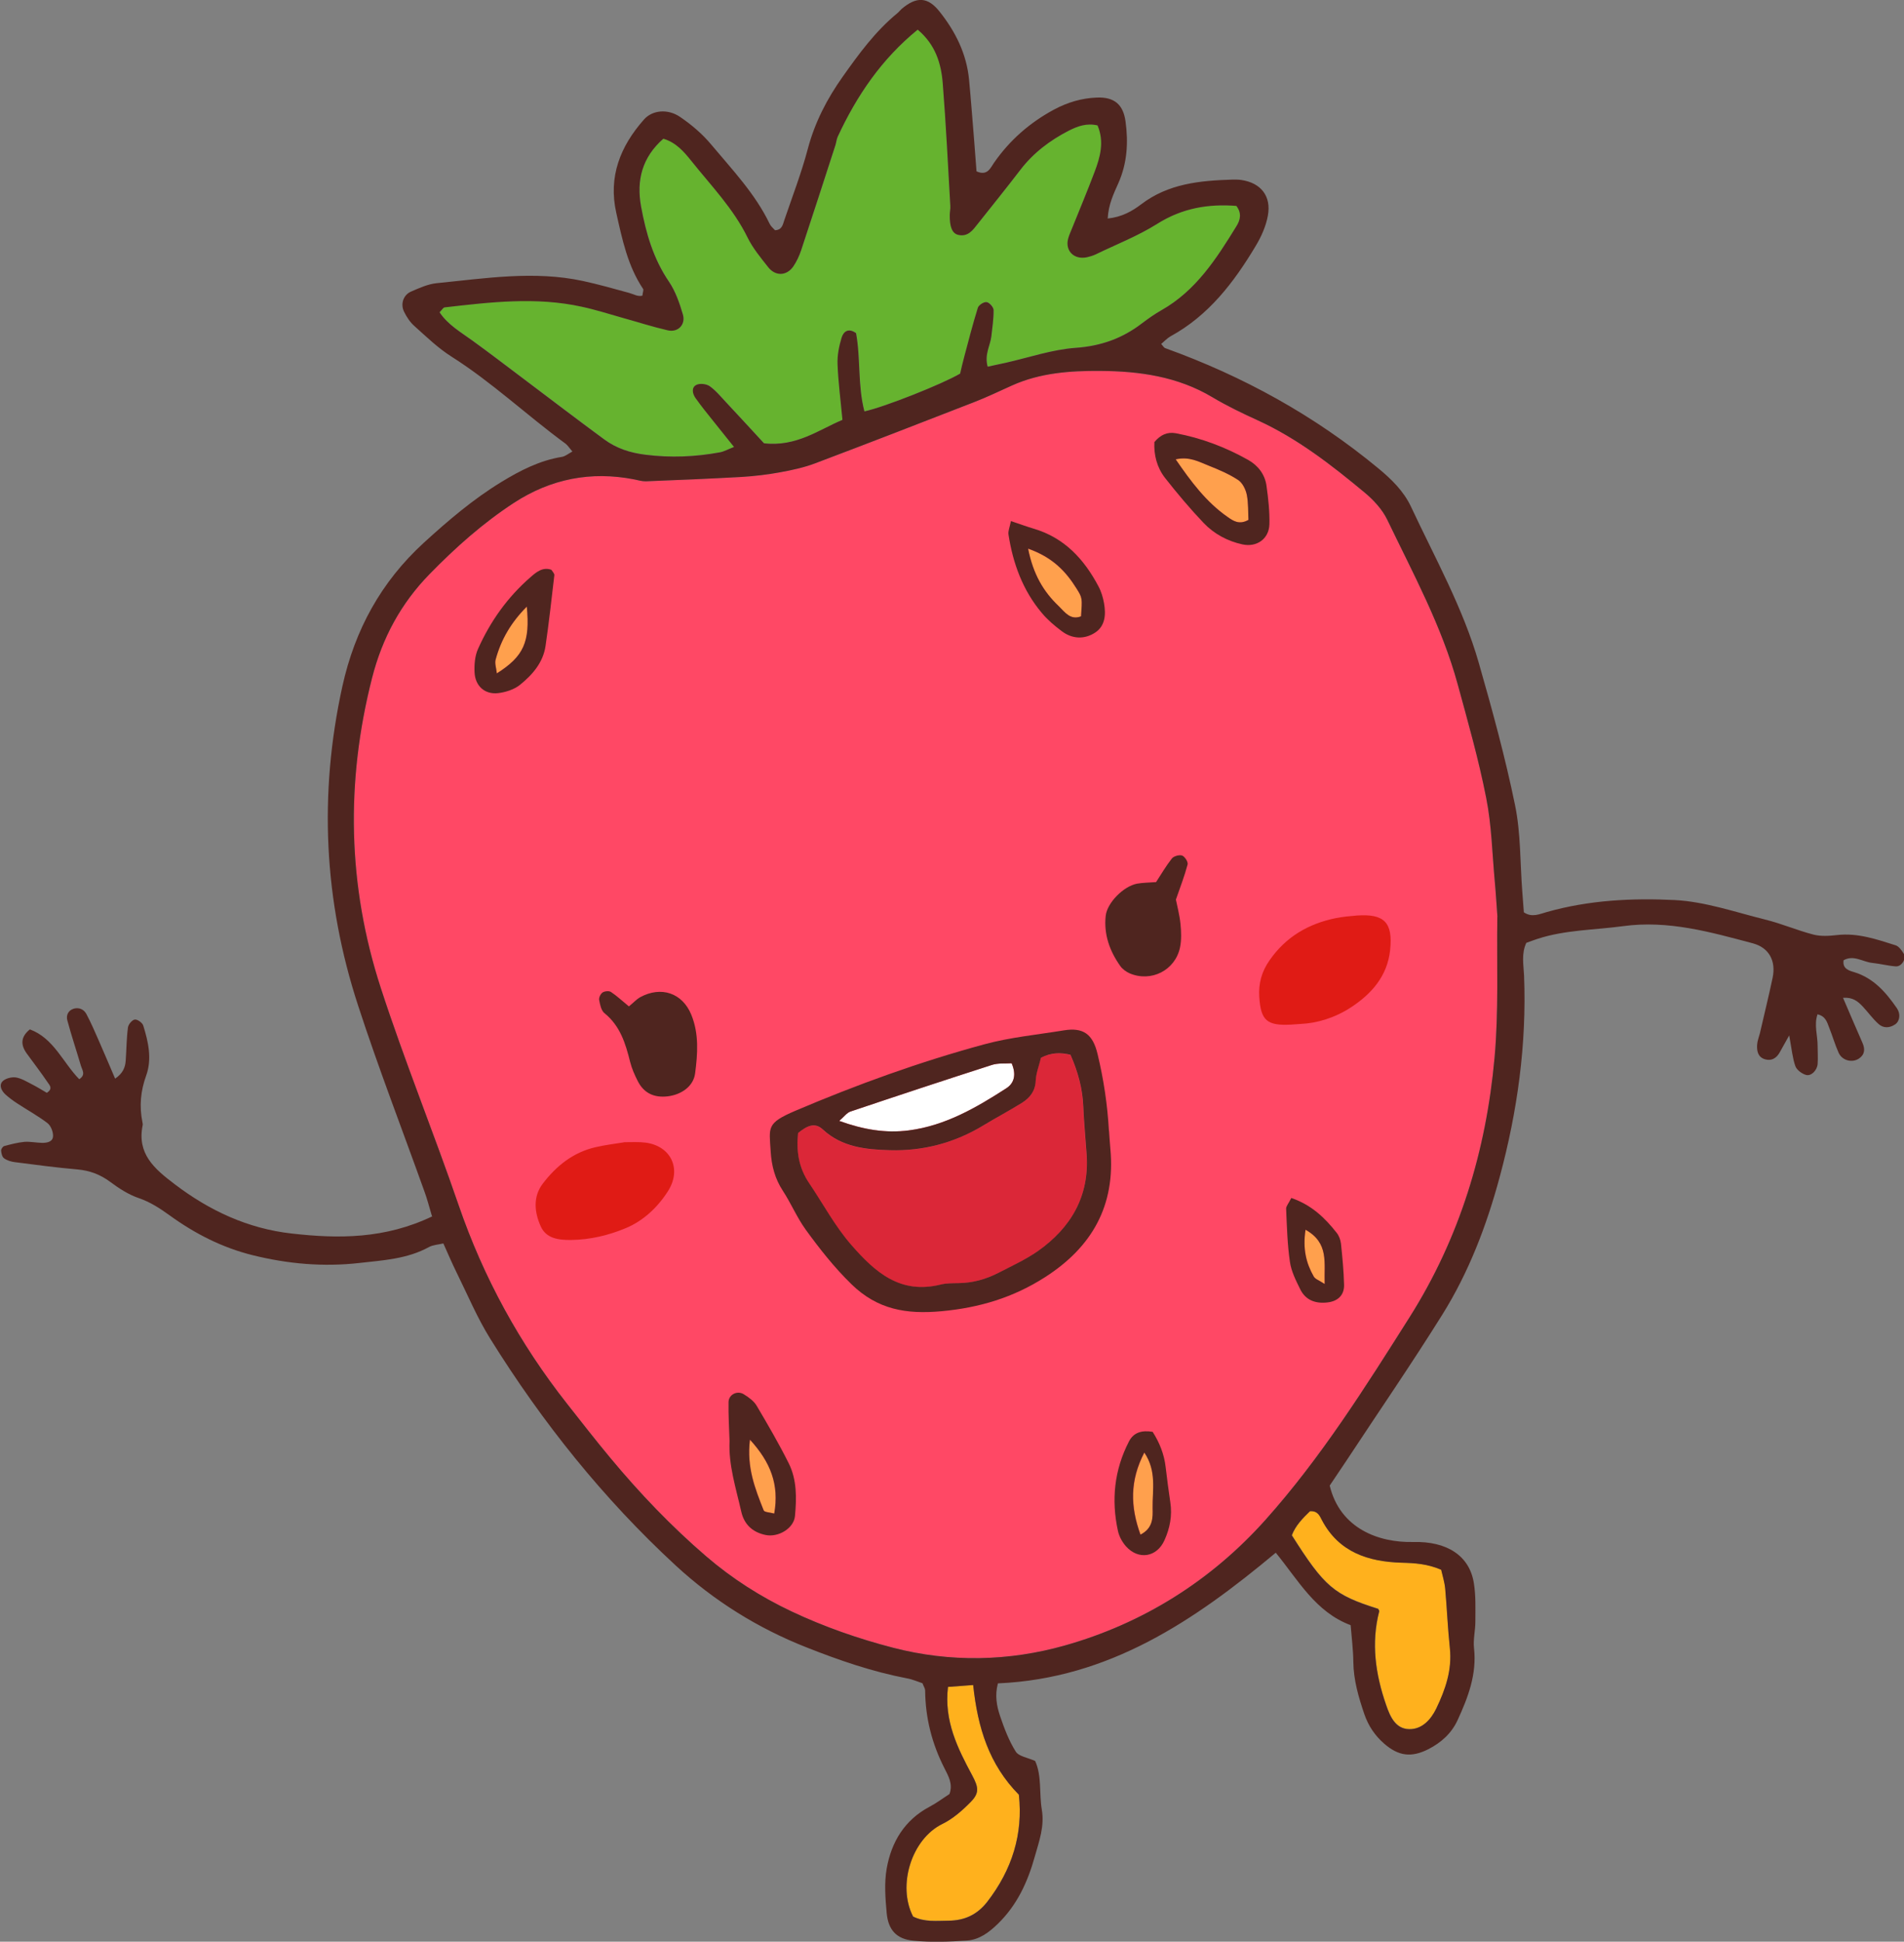 <?xml version="1.0" encoding="UTF-8"?><svg xmlns="http://www.w3.org/2000/svg" viewBox="0 0 170.84 174.16"><rect x="0" y="0" width="170.84" height="174.16" fill="#808080" stroke="none"/><defs><style>.cls-1{fill:#fff;}.cls-1,.cls-2,.cls-3,.cls-4,.cls-5,.cls-6,.cls-7{fill-rule:evenodd;}.cls-2{fill:#66b32f;}.cls-8{isolation:isolate;}.cls-3{fill:#4f251f;}.cls-9{mix-blend-mode:multiply;}.cls-4{fill:#ffa04d;}.cls-10{fill:#ff4865;}.cls-5{fill:#db2738;}.cls-6{fill:#e01b15;}.cls-7{fill:#ffb11d;}</style></defs><g class="cls-8"><g id="Layer_2"><g id="OBJECTS"><path class="cls-10" d="M134.36,82.24c-.08-1.06-.14-2.13-.24-3.2-.23-2.5-.28-5.03-.77-7.48-.67-3.42-1.63-6.79-2.55-10.16-1.42-5.22-4.01-9.96-6.33-14.79-.45-.93-1.24-1.78-2.05-2.45-2.96-2.46-6.01-4.83-9.55-6.45-1.38-.63-2.76-1.29-4.07-2.07-3.12-1.87-6.57-2.35-10.08-2.37-2.68-.02-5.38.17-7.9,1.3-1.14.51-2.27,1.06-3.44,1.51-4.75,1.85-9.5,3.69-14.27,5.49-.99.37-2.05.6-3.1.79-1.14.21-2.31.35-3.47.42-2.86.16-5.72.28-8.58.39-.35.01-.71-.1-1.06-.17-3.88-.76-7.47-.05-10.78,2.1-2.79,1.82-5.26,4.02-7.58,6.4-2.57,2.63-4.24,5.73-5.15,9.29-2.39,9.36-2.2,18.67.78,27.83,2.13,6.55,4.74,12.95,6.98,19.47,2.24,6.52,5.49,12.44,9.74,17.83,1.28,1.62,2.54,3.25,3.86,4.83,2.64,3.18,5.48,6.15,8.62,8.85,2.33,2,4.89,3.63,7.66,4.94,2.93,1.38,5.97,2.44,9.09,3.25,5.16,1.34,10.41,1.22,15.43-.2,7.01-1.98,13.12-5.81,18-11.27,4.97-5.56,8.94-11.87,12.92-18.16,4.5-7.11,6.88-14.96,7.63-23.28.38-4.18.19-8.41.25-12.64Z"/><path class="cls-2" d="M110.95,18.47c.49.66.33,1.27,0,1.81-1.79,2.91-3.62,5.78-6.72,7.53-.62.35-1.21.77-1.78,1.2-1.75,1.34-3.67,2.02-5.92,2.18-2.11.15-4.19.87-6.28,1.34-.5.11-1.01.22-1.62.35-.32-1.08.23-1.88.33-2.72.09-.79.21-1.58.2-2.37,0-.25-.37-.67-.62-.7-.24-.03-.71.26-.79.5-.46,1.45-.83,2.92-1.22,4.39-.14.52-.25,1.04-.37,1.52-1.57.93-6.81,3.02-8.59,3.39-.61-2.32-.34-4.75-.75-7.02-.72-.52-1.14-.09-1.3.42-.23.76-.39,1.57-.36,2.36.06,1.6.27,3.19.44,5-2.11.89-4.14,2.44-7.04,2.1-1.05-1.14-2.2-2.38-3.35-3.62-.49-.52-.95-1.1-1.52-1.5-.3-.21-.9-.27-1.21-.11-.45.24-.33.8-.06,1.18.52.73,1.09,1.42,1.64,2.12.55.7,1.11,1.39,1.81,2.26-.53.21-.88.41-1.26.48-2.21.41-4.42.5-6.67.22-1.39-.17-2.62-.57-3.72-1.38-2.45-1.8-4.86-3.65-7.3-5.48-1.5-1.13-2.99-2.27-4.51-3.37-1.06-.77-2.22-1.43-2.96-2.55.23-.22.33-.43.46-.44,4.09-.47,8.19-.97,12.29-.06,1.22.27,2.41.65,3.61.98,1.37.38,2.73.82,4.12,1.14.92.21,1.63-.52,1.35-1.43-.31-1.02-.66-2.07-1.25-2.94-1.41-2.06-2.06-4.35-2.5-6.74-.43-2.36.1-4.41,2-6.08,1.14.33,1.85,1.16,2.5,1.98,1.78,2.23,3.79,4.3,5.07,6.91.47.95,1.17,1.8,1.84,2.64.65.83,1.65.79,2.25-.07.3-.43.53-.93.7-1.44,1.04-3.14,2.06-6.29,3.08-9.44.08-.25.1-.54.21-.77,1.7-3.68,3.94-6.96,7.17-9.59,1.61,1.34,2.11,3.04,2.25,4.82.29,3.66.47,7.32.68,10.99.02.27-.05.54-.05.8-.02,1.09.22,1.68.77,1.8.87.19,1.29-.44,1.74-.99,1.28-1.61,2.57-3.21,3.82-4.84,1.17-1.53,2.65-2.64,4.35-3.52.81-.41,1.62-.7,2.58-.47.62,1.47.24,2.84-.27,4.18-.63,1.67-1.33,3.32-1.99,4.98-.13.33-.29.66-.38,1-.29,1.1.55,1.92,1.71,1.66.26-.06.52-.13.76-.25,1.85-.89,3.79-1.65,5.52-2.74,2.25-1.42,4.61-1.81,7.12-1.61Z"/><g class="cls-9"><path class="cls-7" d="M123.64,144.29c-3.94-1.25-4.79-1.97-7.72-6.59.33-.87,1-1.55,1.63-2.16.71-.05.88.45,1.07.8,1.52,2.9,4.19,3.74,7.16,3.82,1.18.03,2.3.1,3.54.63.11.49.3,1.08.36,1.68.16,1.78.23,3.57.42,5.35.21,1.96-.4,3.71-1.22,5.42-.49,1.02-1.29,1.88-2.43,1.85-1.23-.03-1.71-1.13-2.07-2.17-.96-2.74-1.36-5.53-.62-8.4.02-.06-.07-.16-.11-.24Z"/><path class="cls-7" d="M87.32,151.14c.41,3.85,1.43,7.12,4.1,9.83.39,3.52-.61,6.73-2.84,9.61-.89,1.14-2.02,1.68-3.47,1.69-1.08,0-2.15.14-3.18-.37-1.44-2.78-.14-6.96,2.63-8.31.94-.46,1.78-1.19,2.52-1.95.8-.81.73-1.32.16-2.39-1.31-2.44-2.54-4.9-2.18-7.95.68-.05,1.35-.1,2.26-.17Z"/></g><path class="cls-5" d="M71.61,101.63c.75-.6,1.46-1,2.22-.3,1.71,1.58,3.86,1.79,5.99,1.85,3,.09,5.84-.66,8.43-2.24,1.14-.7,2.33-1.32,3.47-2.03.7-.44,1.16-1.04,1.2-1.96.03-.69.3-1.37.47-2.06.9-.46,1.75-.48,2.65-.27.68,1.52,1.09,3.04,1.15,4.67.05,1.43.2,2.86.3,4.29.26,3.75-1.41,6.56-4.38,8.65-1.09.77-2.32,1.34-3.52,1.94-1.13.57-2.33.91-3.61.93-.54,0-1.09,0-1.6.13-3.6.89-5.84-1.09-8-3.55-1.49-1.7-2.52-3.67-3.77-5.52-.96-1.43-1.18-2.93-1.01-4.52Z"/><path class="cls-1" d="M90.77,95.37c.42.96.27,1.76-.47,2.24-2.7,1.74-5.46,3.35-8.74,3.78-2.08.27-4.07-.06-6.26-.85.43-.37.68-.73,1.01-.84,4.22-1.42,8.45-2.82,12.69-4.18.56-.18,1.2-.11,1.77-.15Z"/><path class="cls-4" d="M112.02,46.63c-.83.47-1.37.09-1.87-.26-1.91-1.33-3.28-3.15-4.66-5.17,1.23-.28,2.1.22,2.97.57.91.36,1.82.75,2.63,1.28.39.26.68.84.78,1.32.16.76.12,1.56.15,2.26Z"/><path class="cls-4" d="M67.29,129.13c1.85,2.03,2.64,4.03,2.18,6.63-.38-.11-.88-.11-.95-.29-.75-1.92-1.54-3.86-1.23-6.34Z"/><path class="cls-4" d="M44.58,60.4c-.05-.48-.21-.89-.11-1.23.48-1.8,1.39-3.35,2.8-4.76.31,3.16-.27,4.46-2.69,5.99Z"/><path class="cls-4" d="M92.25,49.22c2.21.78,3.39,2.05,4.34,3.57.54.86.52.87.41,2.5-.97.38-1.47-.4-2-.91-1.36-1.29-2.29-2.84-2.75-5.15Z"/><path class="cls-4" d="M102.68,130.28c1.14,1.68.72,3.39.75,5,.02.82.05,1.78-1.09,2.37-.91-2.5-.97-4.83.35-7.37Z"/><path class="cls-4" d="M117.14,110.3c2.13,1.19,1.66,2.95,1.72,4.87-.48-.32-.85-.43-.98-.67-.68-1.19-1-2.47-.74-4.2Z"/><path class="cls-6" d="M116.74,91.84c-.51.04-.69.05-.87.06-2.2.12-2.74-.36-2.88-2.48-.08-1.21.22-2.28.92-3.28,1.46-2.11,3.49-3.29,5.96-3.79.61-.12,1.24-.18,1.86-.23,2.47-.18,3.27.61,3,3.11-.25,2.31-1.65,3.91-3.52,5.13-1.45.95-3.08,1.42-4.48,1.48Z"/><path class="cls-6" d="M56,102.45c.69,0,1.32-.04,1.93.04,2.28.3,3.27,2.38,2,4.36-.92,1.44-2.19,2.64-3.76,3.3-1.55.65-3.21,1.05-4.93,1.07-1.12.01-2.24-.12-2.73-1.24-.56-1.25-.7-2.64.19-3.81,1.21-1.59,2.73-2.81,4.73-3.27.86-.2,1.75-.31,2.57-.44Z"/><path class="cls-3" d="M38.76,109.09c-.26-.87-.43-1.55-.67-2.2-1.99-5.56-4.13-11.08-5.96-16.7-3.07-9.39-3.54-18.94-1.41-28.63,1.12-5.07,3.47-9.36,7.3-12.87,2.19-2,4.43-3.91,6.97-5.46,1.69-1.03,3.44-1.93,5.43-2.25.31-.05.59-.3.94-.48-.27-.31-.41-.54-.61-.7-3.47-2.54-6.6-5.51-10.25-7.82-1.2-.76-2.25-1.78-3.31-2.73-.39-.34-.7-.81-.93-1.28-.35-.7-.07-1.52.63-1.82.74-.32,1.51-.67,2.29-.75,4.36-.43,8.73-1.14,13.11-.2,1.39.3,2.77.69,4.15,1.07.41.11.78.36,1.2.25.03-.29.13-.51.06-.61-1.38-2.06-1.87-4.44-2.4-6.8-.74-3.26.36-6,2.49-8.4.74-.83,2.11-.98,3.22-.23,1.03.7,2.01,1.53,2.8,2.48,1.89,2.26,3.95,4.41,5.25,7.12.11.23.33.4.48.57.64-.02.7-.52.84-.92.72-2.12,1.53-4.21,2.1-6.37.63-2.38,1.72-4.49,3.14-6.49,1.45-2.05,2.93-4.07,4.89-5.68.14-.11.25-.26.38-.38,1.35-1.15,2.37-1.1,3.43.25,1.42,1.79,2.41,3.78,2.63,6.08.17,1.78.3,3.57.45,5.36.08.98.15,1.96.22,2.87.99.44,1.25-.32,1.57-.77,1.41-2.03,3.21-3.6,5.38-4.77,1.21-.65,2.49-1.03,3.85-1.08,1.55-.06,2.36.61,2.57,2.14.26,1.89.15,3.75-.64,5.53-.42.95-.89,1.9-.96,3.18,1.26-.13,2.2-.66,3.01-1.28,2.43-1.85,5.26-2.12,8.15-2.21.27,0,.54-.01.81.03,1.76.25,2.73,1.44,2.4,3.21-.17.94-.59,1.88-1.09,2.71-1.95,3.26-4.22,6.24-7.65,8.11-.3.17-.55.45-.83.68.15.16.24.34.37.38,6.97,2.51,13.37,6.03,19.09,10.76,1.19.98,2.29,2.05,2.95,3.45,2.16,4.62,4.68,9.1,6.09,14.03,1.21,4.22,2.37,8.46,3.25,12.75.52,2.52.45,5.17.65,7.76.05.61.09,1.22.14,1.85.73.5,1.42.15,2.08-.03,3.75-1.06,7.63-1.26,11.45-1.07,2.73.14,5.43,1.08,8.12,1.75,1.47.36,2.87.97,4.34,1.35.67.17,1.42.12,2.12.04,1.85-.21,3.54.38,5.25.92.29.09.54.45.72.74.27.44-.18,1.19-.71,1.15-.7-.05-1.4-.24-2.1-.31-.86-.09-1.68-.75-2.58-.24-.12.76.48.93.96,1.07,1.74.54,2.84,1.81,3.82,3.23.35.5.27,1.16-.15,1.45-.5.34-1.06.36-1.49-.03-.53-.47-.95-1.07-1.44-1.59-.42-.44-.88-.83-1.75-.76.62,1.44,1.17,2.74,1.74,4.03.25.56.22,1.05-.3,1.41-.62.42-1.51.19-1.83-.5-.33-.73-.55-1.51-.85-2.26-.19-.48-.31-1.03-1.05-1.2-.33.96.02,1.91.01,2.85,0,.54.04,1.07,0,1.61-.05.58-.59,1.12-1.06.97-.37-.11-.82-.45-.94-.79-.25-.71-.32-1.49-.55-2.75-.45.81-.65,1.17-.85,1.52-.29.52-.73.8-1.33.62-.63-.19-.73-.74-.7-1.29.02-.35.16-.69.25-1.04.38-1.66.79-3.31,1.14-4.97.32-1.51-.31-2.71-1.78-3.1-3.8-1.01-7.58-2.09-11.63-1.54-2.57.35-5.19.33-7.68,1.14-.33.11-.66.23-1.01.36-.46.99-.24,1.99-.2,2.94.24,6.14-.59,12.15-2.19,18.07-1.17,4.35-2.77,8.54-5.16,12.36-2.75,4.4-5.7,8.69-8.56,13.03-.54.81-1.08,1.62-1.53,2.28.93,3.87,4.42,5.13,7.49,5.06,3.02-.08,5.04,1.22,5.44,3.66.19,1.14.14,2.32.14,3.48,0,.8-.21,1.61-.12,2.39.26,2.34-.54,4.42-1.48,6.46-.54,1.17-1.47,2.01-2.63,2.6-1.51.76-2.66.62-3.95-.5-.83-.72-1.42-1.6-1.78-2.64-.52-1.53-.97-3.06-.99-4.7-.01-1.07-.15-2.14-.24-3.29-3.16-1.18-4.69-4.02-6.72-6.5-7.31,6.11-14.97,11.29-24.93,11.72-.29,1.08-.11,2.04.2,2.95.37,1.09.79,2.2,1.4,3.17.27.43,1.07.54,1.74.84.61,1.34.35,2.9.6,4.38.25,1.48-.24,2.81-.63,4.19-.64,2.29-1.59,4.36-3.32,6.04-.8.78-1.68,1.43-2.78,1.5-1.6.11-3.22.17-4.81.01-1.51-.15-2.24-.97-2.38-2.47-.12-1.32-.23-2.7,0-4,.42-2.38,1.6-4.35,3.84-5.54.63-.33,1.21-.77,1.79-1.14.34-.9-.11-1.64-.45-2.32-1.12-2.2-1.71-4.51-1.73-6.98,0-.16-.12-.33-.24-.64-.4-.13-.88-.35-1.39-.44-3.09-.59-6.06-1.61-8.97-2.76-4.38-1.72-8.32-4.17-11.79-7.37-6.5-6-11.97-12.84-16.63-20.33-1.18-1.89-2.05-3.98-3.04-5.98-.39-.79-.74-1.61-1.17-2.57-.47.11-.93.13-1.28.32-1.95,1.07-4.09,1.19-6.23,1.43-3.25.37-6.42.09-9.58-.69-2.75-.68-5.19-1.93-7.46-3.57-.87-.63-1.74-1.2-2.79-1.56-.91-.31-1.77-.87-2.55-1.45-.9-.67-1.85-1.02-2.96-1.12-1.87-.16-3.73-.41-5.59-.65-.34-.04-.71-.15-.98-.35-.17-.12-.24-.44-.26-.68-.01-.13.14-.37.27-.41.59-.16,1.2-.32,1.81-.38.53-.04,1.07.08,1.61.09.46,0,.98-.1.97-.65,0-.38-.21-.9-.5-1.12-.85-.65-1.8-1.17-2.7-1.76-.37-.24-.74-.51-1.07-.81-.35-.32-.6-.81-.27-1.17.25-.27.81-.41,1.19-.36.51.08.99.38,1.46.62.47.24.92.52,1.33.76.58-.37.24-.7.08-.93-.6-.89-1.26-1.74-1.89-2.61-.55-.77-.54-1.48.29-2.15,2.15.8,2.96,2.97,4.43,4.47.61-.4.27-.82.16-1.17-.4-1.37-.86-2.73-1.23-4.11-.12-.44.07-.9.59-1.05.49-.13.91.08,1.13.5.42.79.77,1.61,1.13,2.43.46,1.05.91,2.11,1.44,3.35.71-.49.91-1.02.95-1.63.07-.98.07-1.97.2-2.95.03-.28.36-.68.61-.72.23-.04.68.28.76.53.46,1.46.8,3,.27,4.48-.51,1.4-.63,2.77-.34,4.2.02.09.04.18.02.27-.52,2.55,1.03,3.89,2.85,5.27,3.15,2.4,6.6,4,10.51,4.44,4.2.48,8.39.5,12.67-1.56ZM134.36,82.24c-.08-1.06-.14-2.13-.24-3.2-.23-2.5-.28-5.03-.77-7.48-.67-3.42-1.63-6.79-2.55-10.16-1.42-5.22-4.01-9.96-6.33-14.79-.45-.93-1.24-1.78-2.05-2.45-2.96-2.46-6.01-4.83-9.55-6.45-1.38-.63-2.76-1.29-4.07-2.07-3.12-1.87-6.57-2.35-10.08-2.37-2.68-.02-5.38.17-7.9,1.3-1.14.51-2.27,1.06-3.44,1.51-4.75,1.85-9.5,3.69-14.27,5.49-.99.37-2.05.6-3.1.79-1.14.21-2.31.35-3.47.42-2.86.16-5.72.28-8.58.39-.35.01-.71-.1-1.06-.17-3.88-.76-7.47-.05-10.78,2.1-2.79,1.82-5.26,4.02-7.58,6.4-2.57,2.63-4.24,5.73-5.15,9.29-2.39,9.36-2.2,18.67.78,27.83,2.13,6.55,4.74,12.95,6.98,19.47,2.24,6.52,5.49,12.44,9.74,17.83,1.28,1.62,2.54,3.25,3.86,4.83,2.64,3.18,5.48,6.15,8.62,8.85,2.33,2,4.89,3.63,7.66,4.94,2.93,1.38,5.97,2.44,9.09,3.25,5.16,1.34,10.41,1.22,15.43-.2,7.01-1.98,13.12-5.81,18-11.27,4.97-5.56,8.94-11.87,12.92-18.16,4.5-7.11,6.88-14.96,7.63-23.28.38-4.18.19-8.41.25-12.64ZM110.95,18.47c-2.51-.2-4.87.19-7.12,1.61-1.73,1.09-3.67,1.84-5.52,2.74-.24.11-.5.19-.76.25-1.16.26-2-.56-1.71-1.66.09-.34.25-.67.38-1,.67-1.66,1.36-3.31,1.99-4.98.51-1.34.89-2.71.27-4.18-.96-.23-1.77.06-2.58.47-1.69.87-3.18,1.99-4.35,3.52-1.25,1.63-2.54,3.23-3.82,4.84-.44.56-.87,1.18-1.74.99-.55-.12-.79-.71-.77-1.8,0-.27.07-.54.05-.8-.21-3.66-.39-7.33-.68-10.99-.14-1.78-.65-3.48-2.25-4.82-3.23,2.63-5.46,5.91-7.17,9.59-.11.24-.13.52-.21.77-1.02,3.15-2.04,6.3-3.08,9.44-.17.5-.4,1-.7,1.44-.6.86-1.6.89-2.25.07-.66-.84-1.37-1.69-1.84-2.64-1.28-2.62-3.29-4.68-5.07-6.91-.65-.81-1.36-1.64-2.5-1.98-1.9,1.67-2.43,3.72-2,6.08.44,2.39,1.1,4.69,2.5,6.74.59.87.95,1.92,1.25,2.94.27.91-.43,1.64-1.35,1.43-1.39-.32-2.75-.76-4.12-1.14-1.2-.34-2.39-.72-3.61-.98-4.1-.9-8.19-.41-12.29.06-.13.01-.24.22-.46.44.74,1.12,1.9,1.78,2.96,2.55,1.52,1.1,3.01,2.24,4.51,3.37,2.43,1.83,4.85,3.68,7.3,5.48,1.1.81,2.33,1.21,3.72,1.38,2.25.28,4.46.19,6.67-.22.38-.07.73-.28,1.26-.48-.7-.88-1.26-1.57-1.81-2.26-.56-.7-1.12-1.39-1.64-2.12-.27-.38-.4-.94.06-1.18.31-.17.91-.1,1.21.11.57.41,1.03.98,1.52,1.5,1.15,1.23,2.3,2.48,3.35,3.62,2.9.34,4.93-1.22,7.04-2.1-.17-1.82-.38-3.41-.44-5-.03-.78.13-1.6.36-2.36.15-.51.57-.94,1.3-.42.42,2.27.14,4.7.75,7.02,1.78-.38,7.02-2.46,8.59-3.39.11-.48.23-1,.37-1.52.39-1.47.77-2.94,1.22-4.39.08-.24.54-.54.79-.5.25.04.61.45.62.7.01.79-.11,1.58-.2,2.37-.1.84-.64,1.64-.33,2.72.61-.13,1.12-.24,1.62-.35,2.09-.47,4.17-1.19,6.28-1.34,2.25-.16,4.17-.84,5.92-2.18.57-.43,1.16-.85,1.78-1.2,3.09-1.75,4.93-4.62,6.72-7.53.34-.54.5-1.16,0-1.81ZM123.64,144.29c.04.08.13.17.11.24-.74,2.87-.33,5.65.62,8.4.36,1.05.84,2.15,2.07,2.17,1.14.02,1.94-.84,2.43-1.85.82-1.71,1.43-3.46,1.22-5.42-.19-1.78-.26-3.57-.42-5.35-.06-.6-.25-1.19-.36-1.68-1.24-.53-2.36-.6-3.54-.63-2.97-.09-5.63-.92-7.16-3.82-.19-.36-.36-.85-1.07-.8-.63.61-1.3,1.28-1.63,2.16,2.93,4.63,3.78,5.35,7.72,6.59ZM87.32,151.14c-.91.07-1.57.12-2.26.17-.37,3.05.87,5.51,2.18,7.95.57,1.07.65,1.57-.16,2.39-.74.75-1.58,1.49-2.52,1.95-2.77,1.35-4.07,5.53-2.63,8.31,1.03.51,2.1.38,3.18.37,1.45-.01,2.58-.55,3.47-1.69,2.23-2.88,3.23-6.09,2.84-9.61-2.67-2.71-3.69-5.98-4.1-9.83Z"/><path class="cls-3" d="M99.51,101.44c.04.54.07,1.07.12,1.61.47,5.07-1.64,8.8-5.85,11.5-2.85,1.83-5.9,2.75-9.3,3.06-3.15.29-5.74-.14-8.08-2.42-1.55-1.51-2.86-3.18-4.11-4.9-.78-1.08-1.31-2.35-2.04-3.47-.72-1.09-1.02-2.26-1.1-3.54-.13-2.17-.41-2.53,2.22-3.65,5.52-2.35,11.16-4.39,16.95-5.96,2.32-.63,4.75-.86,7.13-1.25,1.73-.28,2.6.31,3.03,2.12.55,2.28.89,4.56,1.02,6.88ZM71.61,101.63c-.17,1.59.04,3.1,1.01,4.52,1.25,1.85,2.28,3.81,3.77,5.52,2.15,2.46,4.39,4.44,8,3.55.51-.13,1.07-.12,1.6-.13,1.28-.01,2.48-.35,3.61-.93,1.19-.61,2.43-1.18,3.52-1.94,2.96-2.09,4.63-4.9,4.38-8.65-.1-1.43-.24-2.86-.3-4.29-.06-1.63-.48-3.15-1.15-4.67-.9-.22-1.75-.2-2.65.27-.16.69-.44,1.37-.47,2.06-.04.92-.51,1.52-1.2,1.96-1.13.71-2.32,1.33-3.47,2.03-2.59,1.58-5.43,2.33-8.43,2.24-2.13-.06-4.28-.27-5.99-1.85-.76-.71-1.47-.3-2.22.3ZM90.77,95.37c-.57.04-1.21-.03-1.77.15-4.24,1.36-8.47,2.76-12.69,4.18-.33.11-.58.48-1.01.84,2.19.79,4.18,1.12,6.26.85,3.28-.43,6.04-2.04,8.74-3.78.74-.48.89-1.28.47-2.24Z"/><path class="cls-3" d="M56.44,90.26c.45-.37.69-.64.99-.81,1.89-1.03,3.8-.39,4.6,1.57.7,1.71.57,3.51.34,5.26-.15,1.16-1.24,1.92-2.49,2.06-1.18.13-2.1-.28-2.65-1.36-.28-.55-.54-1.13-.69-1.73-.41-1.65-.89-3.23-2.3-4.37-.3-.24-.4-.77-.48-1.19-.04-.21.13-.55.31-.67.18-.12.57-.16.74-.05.51.33.96.76,1.61,1.29Z"/><path class="cls-3" d="M105.51,80.69c.12.6.33,1.38.41,2.17.07.7.1,1.44-.04,2.12-.43,2.06-2.6,3.15-4.53,2.32-.31-.14-.63-.37-.83-.65-.95-1.34-1.49-2.83-1.31-4.5.13-1.18,1.6-2.66,2.82-2.89.52-.09,1.05-.09,1.7-.14.44-.67.88-1.43,1.42-2.12.17-.21.67-.35.92-.26.24.09.55.57.49.8-.27,1.02-.65,2-1.05,3.15Z"/><path class="cls-3" d="M103.59,39.64c.53-.63,1.14-.92,1.91-.78,2.3.43,4.46,1.25,6.49,2.39.89.5,1.51,1.3,1.65,2.33.16,1.14.29,2.31.26,3.45-.04,1.31-1.14,2.08-2.42,1.8-1.34-.29-2.54-.94-3.47-1.91-1.23-1.29-2.38-2.66-3.48-4.06-.72-.93-1.01-2.05-.95-3.22ZM112.02,46.63c-.04-.7,0-1.5-.15-2.26-.1-.48-.39-1.07-.78-1.32-.81-.53-1.72-.92-2.63-1.28-.87-.34-1.73-.85-2.97-.57,1.39,2.02,2.75,3.84,4.66,5.17.5.35,1.04.73,1.87.26Z"/><path class="cls-3" d="M65.46,129.25c-.04-1.16-.11-2.32-.09-3.48,0-.68.78-1.08,1.37-.71.44.27.91.61,1.16,1.04,1,1.69,1.99,3.39,2.87,5.15.74,1.48.71,3.13.56,4.73-.1,1.11-1.5,1.94-2.64,1.7-1.16-.24-1.92-.94-2.18-2.1-.47-2.09-1.15-4.15-1.05-6.33ZM67.29,129.13c-.31,2.49.47,4.42,1.23,6.34.07.18.57.18.95.29.46-2.6-.33-4.61-2.18-6.63Z"/><path class="cls-3" d="M49.47,51.1c.11.18.28.34.27.49-.25,2.12-.48,4.24-.79,6.35-.22,1.5-1.19,2.6-2.31,3.5-.52.41-1.27.65-1.94.73-1.2.14-2.07-.64-2.12-1.88-.03-.69.03-1.46.31-2.08,1.1-2.47,2.65-4.65,4.7-6.43.5-.44,1.1-.96,1.89-.67ZM44.58,60.4c2.42-1.53,2.99-2.83,2.69-5.99-1.41,1.41-2.32,2.97-2.8,4.76-.09.34.06.75.11,1.23Z"/><path class="cls-3" d="M90.71,46.74c.86.29,1.44.5,2.04.68,2.75.81,4.52,2.73,5.81,5.17.25.46.41,1,.5,1.51.18,1,.12,2.05-.81,2.65-.96.62-2.06.57-3-.15-.64-.48-1.26-1.01-1.77-1.62-1.71-2.03-2.59-4.44-2.99-7.03-.05-.32.11-.67.22-1.22ZM92.25,49.22c.46,2.31,1.39,3.86,2.75,5.15.53.51,1.03,1.29,2,.91.11-1.63.13-1.64-.41-2.5-.95-1.52-2.13-2.79-4.34-3.57Z"/><path class="cls-3" d="M103.43,128.44c.6.94,1.03,1.99,1.16,3.15.13,1.06.26,2.12.42,3.17.18,1.19-.04,2.31-.52,3.38-.68,1.54-2.33,1.81-3.45.57-.34-.38-.62-.89-.73-1.39-.61-2.78-.33-5.48.99-8.03.42-.82,1.17-1.02,2.13-.86ZM102.68,130.28c-1.32,2.53-1.26,4.86-.35,7.37,1.14-.58,1.11-1.55,1.09-2.37-.03-1.61.39-3.32-.75-5Z"/><path class="cls-3" d="M115.86,107.45c1.83.63,3.02,1.79,4.07,3.12.21.26.35.63.39.97.13,1.23.25,2.47.28,3.71.02.91-.55,1.46-1.47,1.57-1.07.13-1.97-.18-2.46-1.17-.39-.79-.81-1.62-.93-2.47-.23-1.57-.27-3.17-.34-4.76-.01-.23.22-.47.46-.96ZM117.14,110.3c-.26,1.73.06,3.01.74,4.2.14.24.5.35.98.67-.07-1.91.41-3.67-1.72-4.87Z"/></g></g></g></svg>